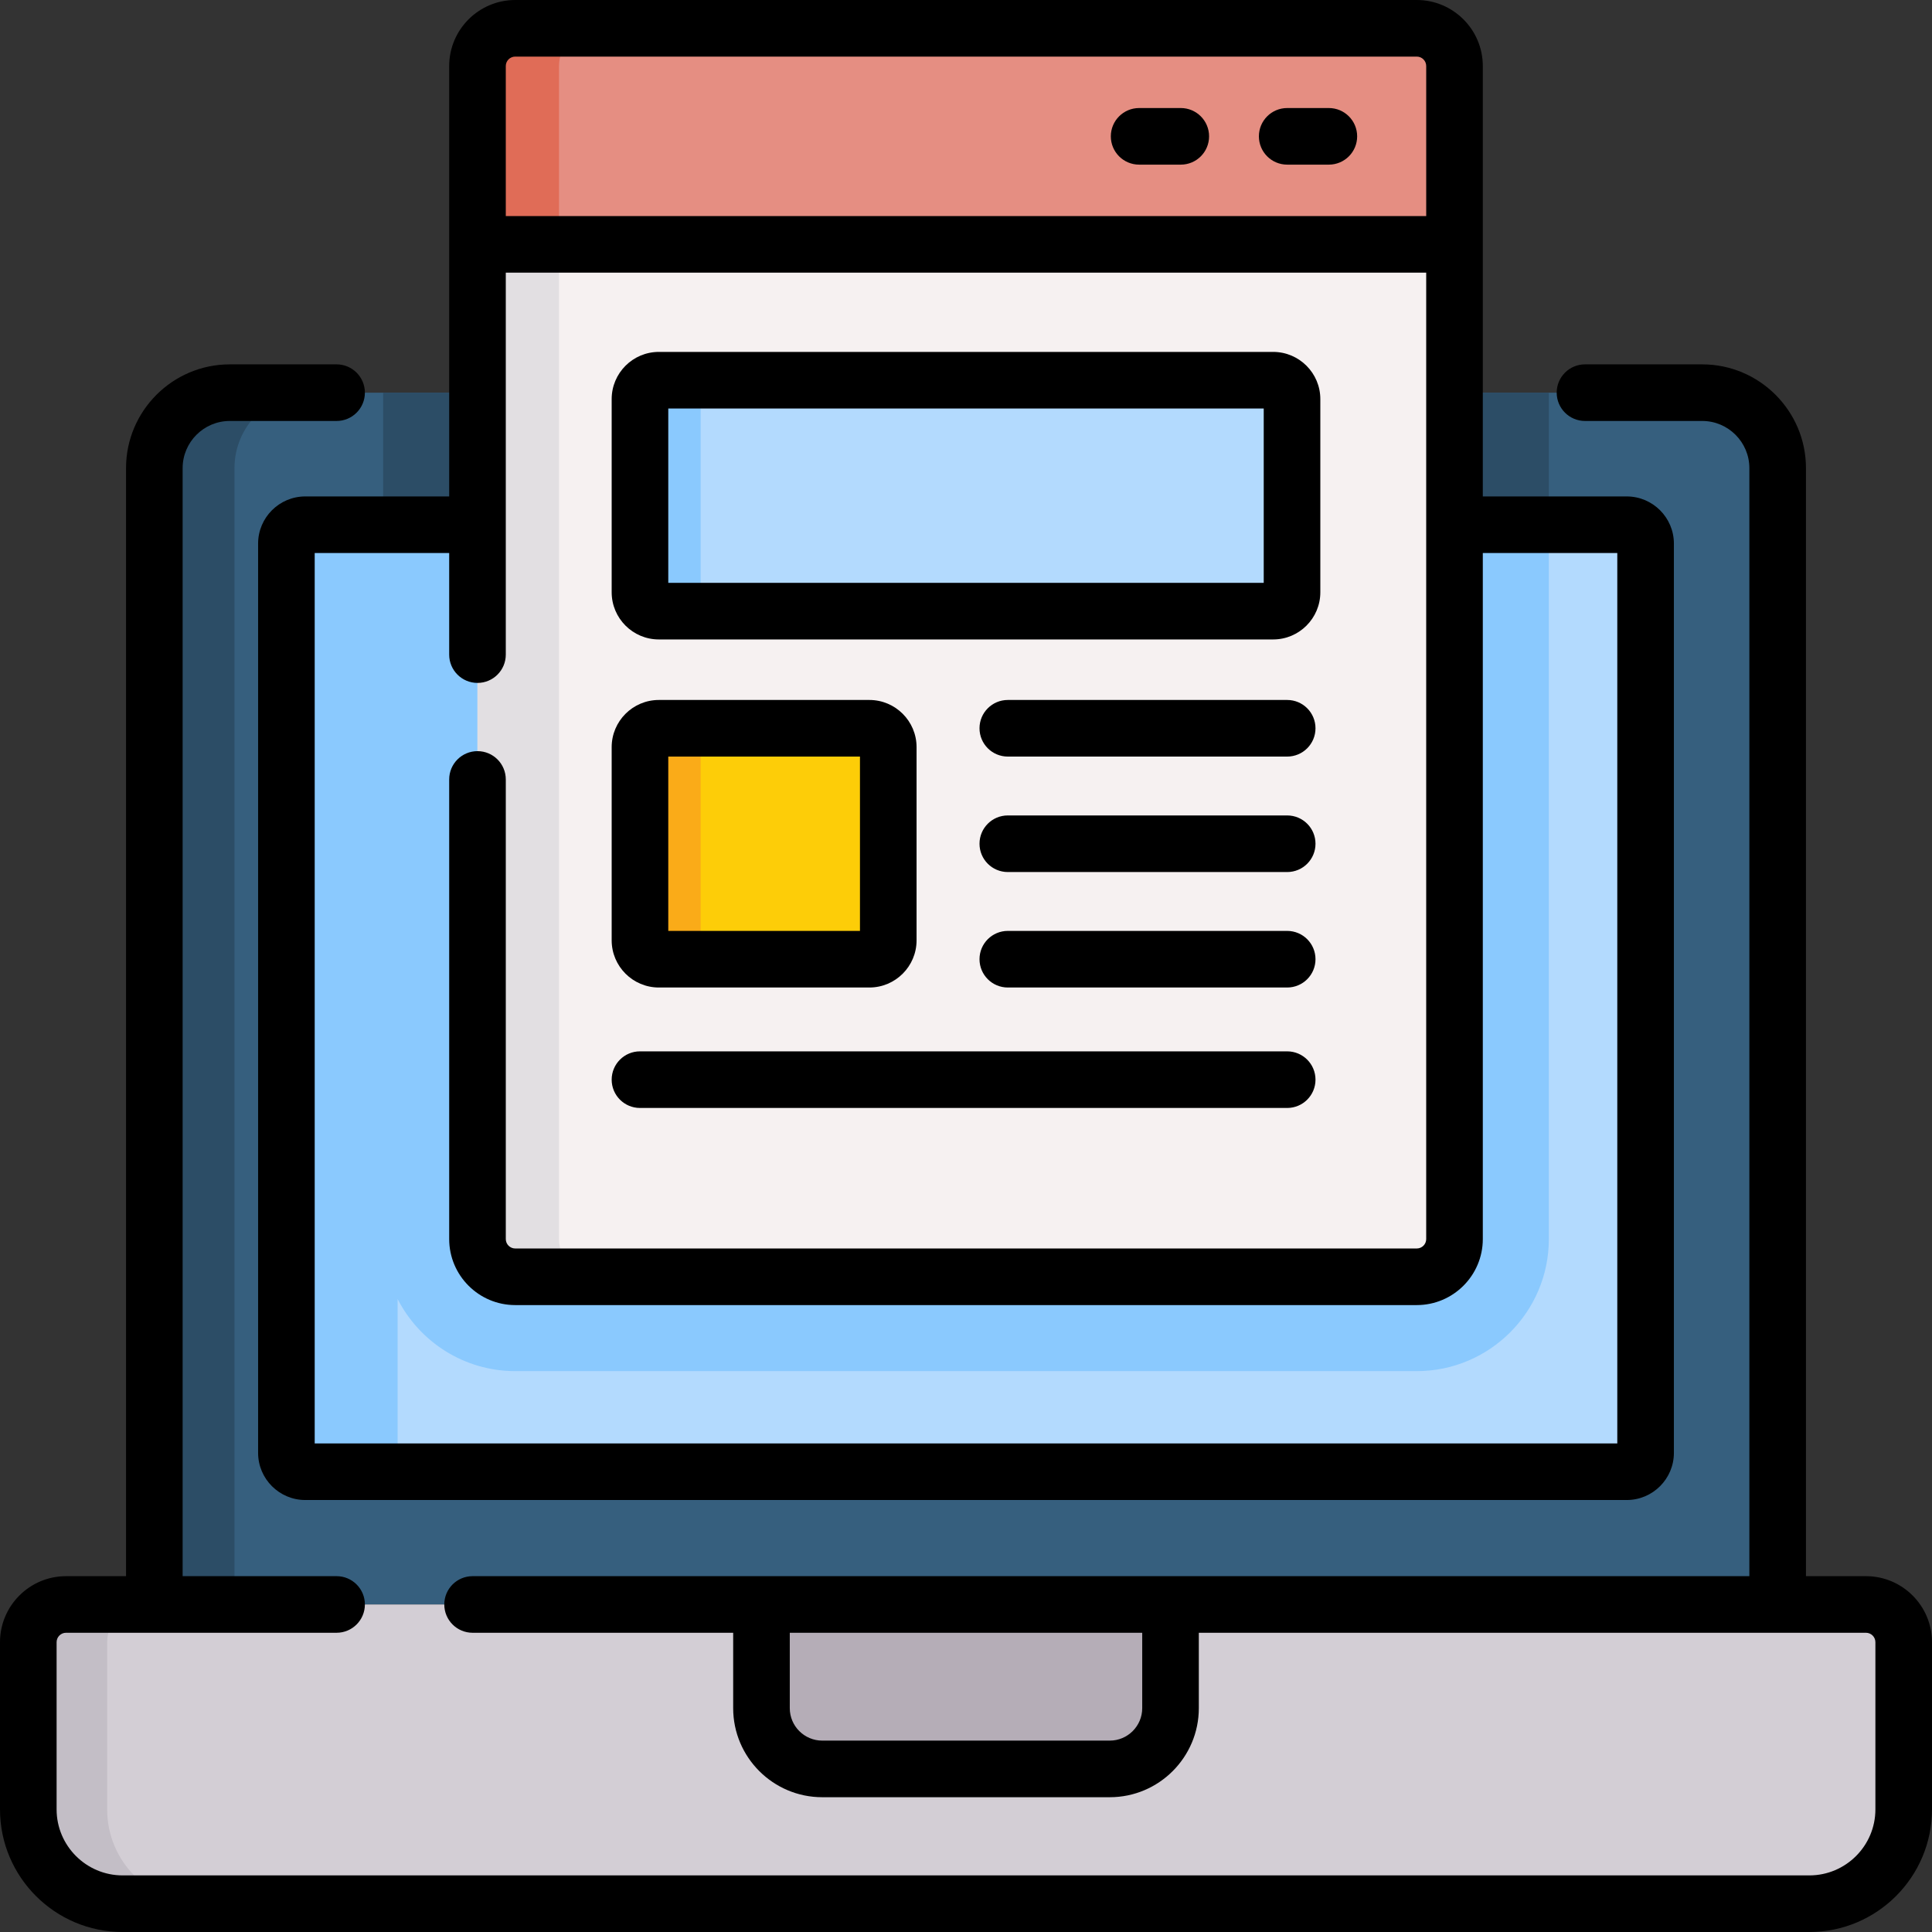 <svg id="Capa_1" enable-background="new 0 0 512 512" height="512" viewBox="0 0 512 512" width="512" xmlns="http://www.w3.org/2000/svg"><rect x="0" y="0" width="512" height="512" fill="#333333" stroke="none"/><g><g><g><path d="m471.1 425.2h-430.2v-301.14c0-11.046 8.954-20 20-20h390.2c11.046 0 20 8.954 20 20z" fill="#365f7e"/></g><g><path d="m101.54 104.06h308.92v35h-308.92z" fill="#2c4d66"/></g><g><path d="m82.14 104.06h-21.24c-11.046 0-20 8.954-20 20v301.14h21.24v-301.14c0-11.046 8.954-20 20-20z" fill="#2c4d66"/></g><g><path d="m75.9 385.02v-240.96c0-2.761 2.239-5 5-5h350.2c2.761 0 5 2.239 5 5v240.96c0 2.761-2.239 5-5 5h-350.2c-2.762 0-5-2.239-5-5z" fill="#b3dafe"/></g><g><path d="m80.9 139.06c-2.761 0-5 2.239-5 5v240.96c0 2.761 2.239 5 5 5h29.47c-2.761 0-5-2.239-5-5v-40.772c5.8 11.332 17.59 19.112 31.17 19.112h238.92c19.299 0 35-15.701 35-35v-189.3z" fill="#8ac9fe"/></g><g><path d="m504.5 479.5v-44.3c0-5.523-4.477-10-10-10h-477c-5.523 0-10 4.477-10 10v44.3c0 13.807 11.193 25 25 25h447c13.807 0 25-11.193 25-25z" fill="#d3ced5"/></g><g><path d="m28.4 479.5v-44.3c0-5.523 4.477-10 10-10h-20.9c-5.523 0-10 4.477-10 10v44.3c0 13.807 11.193 25 25 25h20.9c-13.807 0-25-11.193-25-25z" fill="#c3bec6"/></g><g><path d="m294.1 468.78h-76.2c-8.892 0-16.1-7.208-16.1-16.1v-27.48h108.4v27.48c0 8.891-7.208 16.1-16.1 16.1z" fill="#b5adb7"/></g><g><path d="m385.46 64.76h-258.92v-47.26c0-5.523 4.477-10 10-10h238.92c5.523 0 10 4.477 10 10z" fill="#e58e82"/></g><g><path d="m126.54 328.36v-263.6h258.92v263.6c0 5.523-4.477 10-10 10h-238.92c-5.523 0-10-4.477-10-10z" fill="#f6f1f1"/></g><g><path d="m158.14 7.5h-21.6c-5.523 0-10 4.477-10 10v47.26h21.6v-47.26c0-5.523 4.477-10 10-10z" fill="#e06c57"/></g><g><path d="m148.14 328.36v-263.6h-21.6v263.6c0 5.523 4.477 10 10 10h21.6c-5.523 0-10-4.478-10-10z" fill="#e2dfe2"/></g><g><path d="m337.4 161.96h-162.8c-2.761 0-5-2.239-5-5v-51.2c0-2.761 2.239-5 5-5h162.8c2.761 0 5 2.239 5 5v51.2c0 2.761-2.239 5-5 5z" fill="#b3dafe"/></g><g><path d="m230.4 254.2h-55.8c-2.761 0-5-2.239-5-5v-51.2c0-2.761 2.239-5 5-5h55.8c2.761 0 5 2.239 5 5v51.2c0 2.761-2.239 5-5 5z" fill="#fdcd08"/></g><path d="m185.68 156.96v-51.2c0-2.761 2.239-5 5-5h-16.08c-2.761 0-5 2.239-5 5v51.2c0 2.761 2.239 5 5 5h16.08c-2.762 0-5-2.239-5-5z" fill="#8ac9fe"/><path d="m185.68 249.2v-51.2c0-2.761 2.239-5 5-5h-16.08c-2.761 0-5 2.239-5 5v51.2c0 2.761 2.239 5 5 5h16.08c-2.762 0-5-2.239-5-5z" fill="#faab18"/></g><g><path d="m494.5 417.699h-15.9v-293.639c0-15.163-12.336-27.5-27.5-27.5h-31.059c-4.142 0-7.5 3.357-7.5 7.5s3.358 7.5 7.5 7.5h31.059c6.893 0 12.5 5.607 12.5 12.5v293.64h-338.36c-4.142 0-7.5 3.357-7.5 7.5s3.358 7.5 7.5 7.5h69.06v19.98c0 13.013 10.587 23.6 23.6 23.6h76.2c13.013 0 23.6-10.587 23.6-23.6v-19.98h176.8c1.378 0 2.5 1.121 2.5 2.5v44.3c0 9.649-7.851 17.5-17.5 17.5h-447c-9.649 0-17.5-7.851-17.5-17.5v-44.301c0-1.379 1.122-2.5 2.5-2.5h71.7c4.142 0 7.5-3.357 7.5-7.5s-3.358-7.5-7.5-7.5h-40.8v-293.639c0-6.893 5.607-12.5 12.5-12.5h28.3c4.142 0 7.5-3.357 7.5-7.5s-3.358-7.5-7.5-7.5h-28.3c-15.164 0-27.5 12.337-27.5 27.5v293.64h-15.9c-9.649 0-17.5 7.851-17.5 17.5v44.3c0 17.921 14.58 32.5 32.5 32.5h447c17.92 0 32.5-14.579 32.5-32.5v-44.301c0-9.649-7.851-17.5-17.5-17.5zm-191.8 34.981c0 4.742-3.858 8.6-8.6 8.6h-76.2c-4.742 0-8.6-3.857-8.6-8.6v-19.98h93.4z"/><path d="m119.04 131.56h-38.14c-6.893 0-12.5 5.607-12.5 12.5v240.96c0 6.893 5.607 12.5 12.5 12.5h350.2c6.893 0 12.5-5.607 12.5-12.5v-240.96c0-6.893-5.607-12.5-12.5-12.5h-38.14v-114.06c0-9.649-7.851-17.5-17.5-17.5h-238.92c-9.649 0-17.5 7.851-17.5 17.5zm15-114.06c0-1.379 1.122-2.5 2.5-2.5h238.92c1.378 0 2.5 1.121 2.5 2.5v39.76h-243.92zm294.56 129.06v235.96h-345.201v-235.96h35.64v26.92c0 4.143 3.358 7.5 7.5 7.5s7.5-3.357 7.5-7.5v-101.22h243.92v256.1c0 1.379-1.122 2.5-2.5 2.5h-238.919c-1.378 0-2.5-1.121-2.5-2.5v-121.8c0-4.143-3.358-7.5-7.5-7.5s-7.5 3.357-7.5 7.5v121.8c0 9.649 7.851 17.5 17.5 17.5h238.92c9.649 0 17.5-7.851 17.5-17.5v-181.8z"/><path d="m352.16 28.63h-11.04c-4.142 0-7.5 3.357-7.5 7.5s3.358 7.5 7.5 7.5h11.04c4.142 0 7.5-3.357 7.5-7.5s-3.358-7.5-7.5-7.5z"/><path d="m312.92 28.63h-11.04c-4.142 0-7.5 3.357-7.5 7.5s3.358 7.5 7.5 7.5h11.04c4.142 0 7.5-3.357 7.5-7.5s-3.358-7.5-7.5-7.5z"/><path d="m174.6 169.46h162.8c6.893 0 12.5-5.607 12.5-12.5v-51.2c0-6.893-5.607-12.5-12.5-12.5h-162.8c-6.893 0-12.5 5.607-12.5 12.5v51.2c0 6.893 5.607 12.5 12.5 12.5zm2.5-61.2h157.8v46.2h-157.8z"/><path d="m174.6 261.699h55.8c6.893 0 12.5-5.607 12.5-12.5v-51.199c0-6.893-5.607-12.5-12.5-12.5h-55.8c-6.893 0-12.5 5.607-12.5 12.5v51.199c0 6.893 5.607 12.5 12.5 12.5zm2.5-61.199h50.8v46.199h-50.8z"/><path d="m341.12 185.5h-74.04c-4.142 0-7.5 3.357-7.5 7.5s3.358 7.5 7.5 7.5h74.04c4.142 0 7.5-3.357 7.5-7.5s-3.358-7.5-7.5-7.5z"/><path d="m341.12 216.1h-74.04c-4.142 0-7.5 3.357-7.5 7.5s3.358 7.5 7.5 7.5h74.04c4.142 0 7.5-3.357 7.5-7.5s-3.358-7.5-7.5-7.5z"/><path d="m341.12 246.699h-74.04c-4.142 0-7.5 3.357-7.5 7.5s3.358 7.5 7.5 7.5h74.04c4.142 0 7.5-3.357 7.5-7.5s-3.358-7.5-7.5-7.5z"/><path d="m169.6 293.62h171.52c4.142 0 7.5-3.357 7.5-7.5s-3.358-7.5-7.5-7.5h-171.52c-4.142 0-7.5 3.357-7.5 7.5s3.358 7.5 7.5 7.5z"/></g></g></svg>